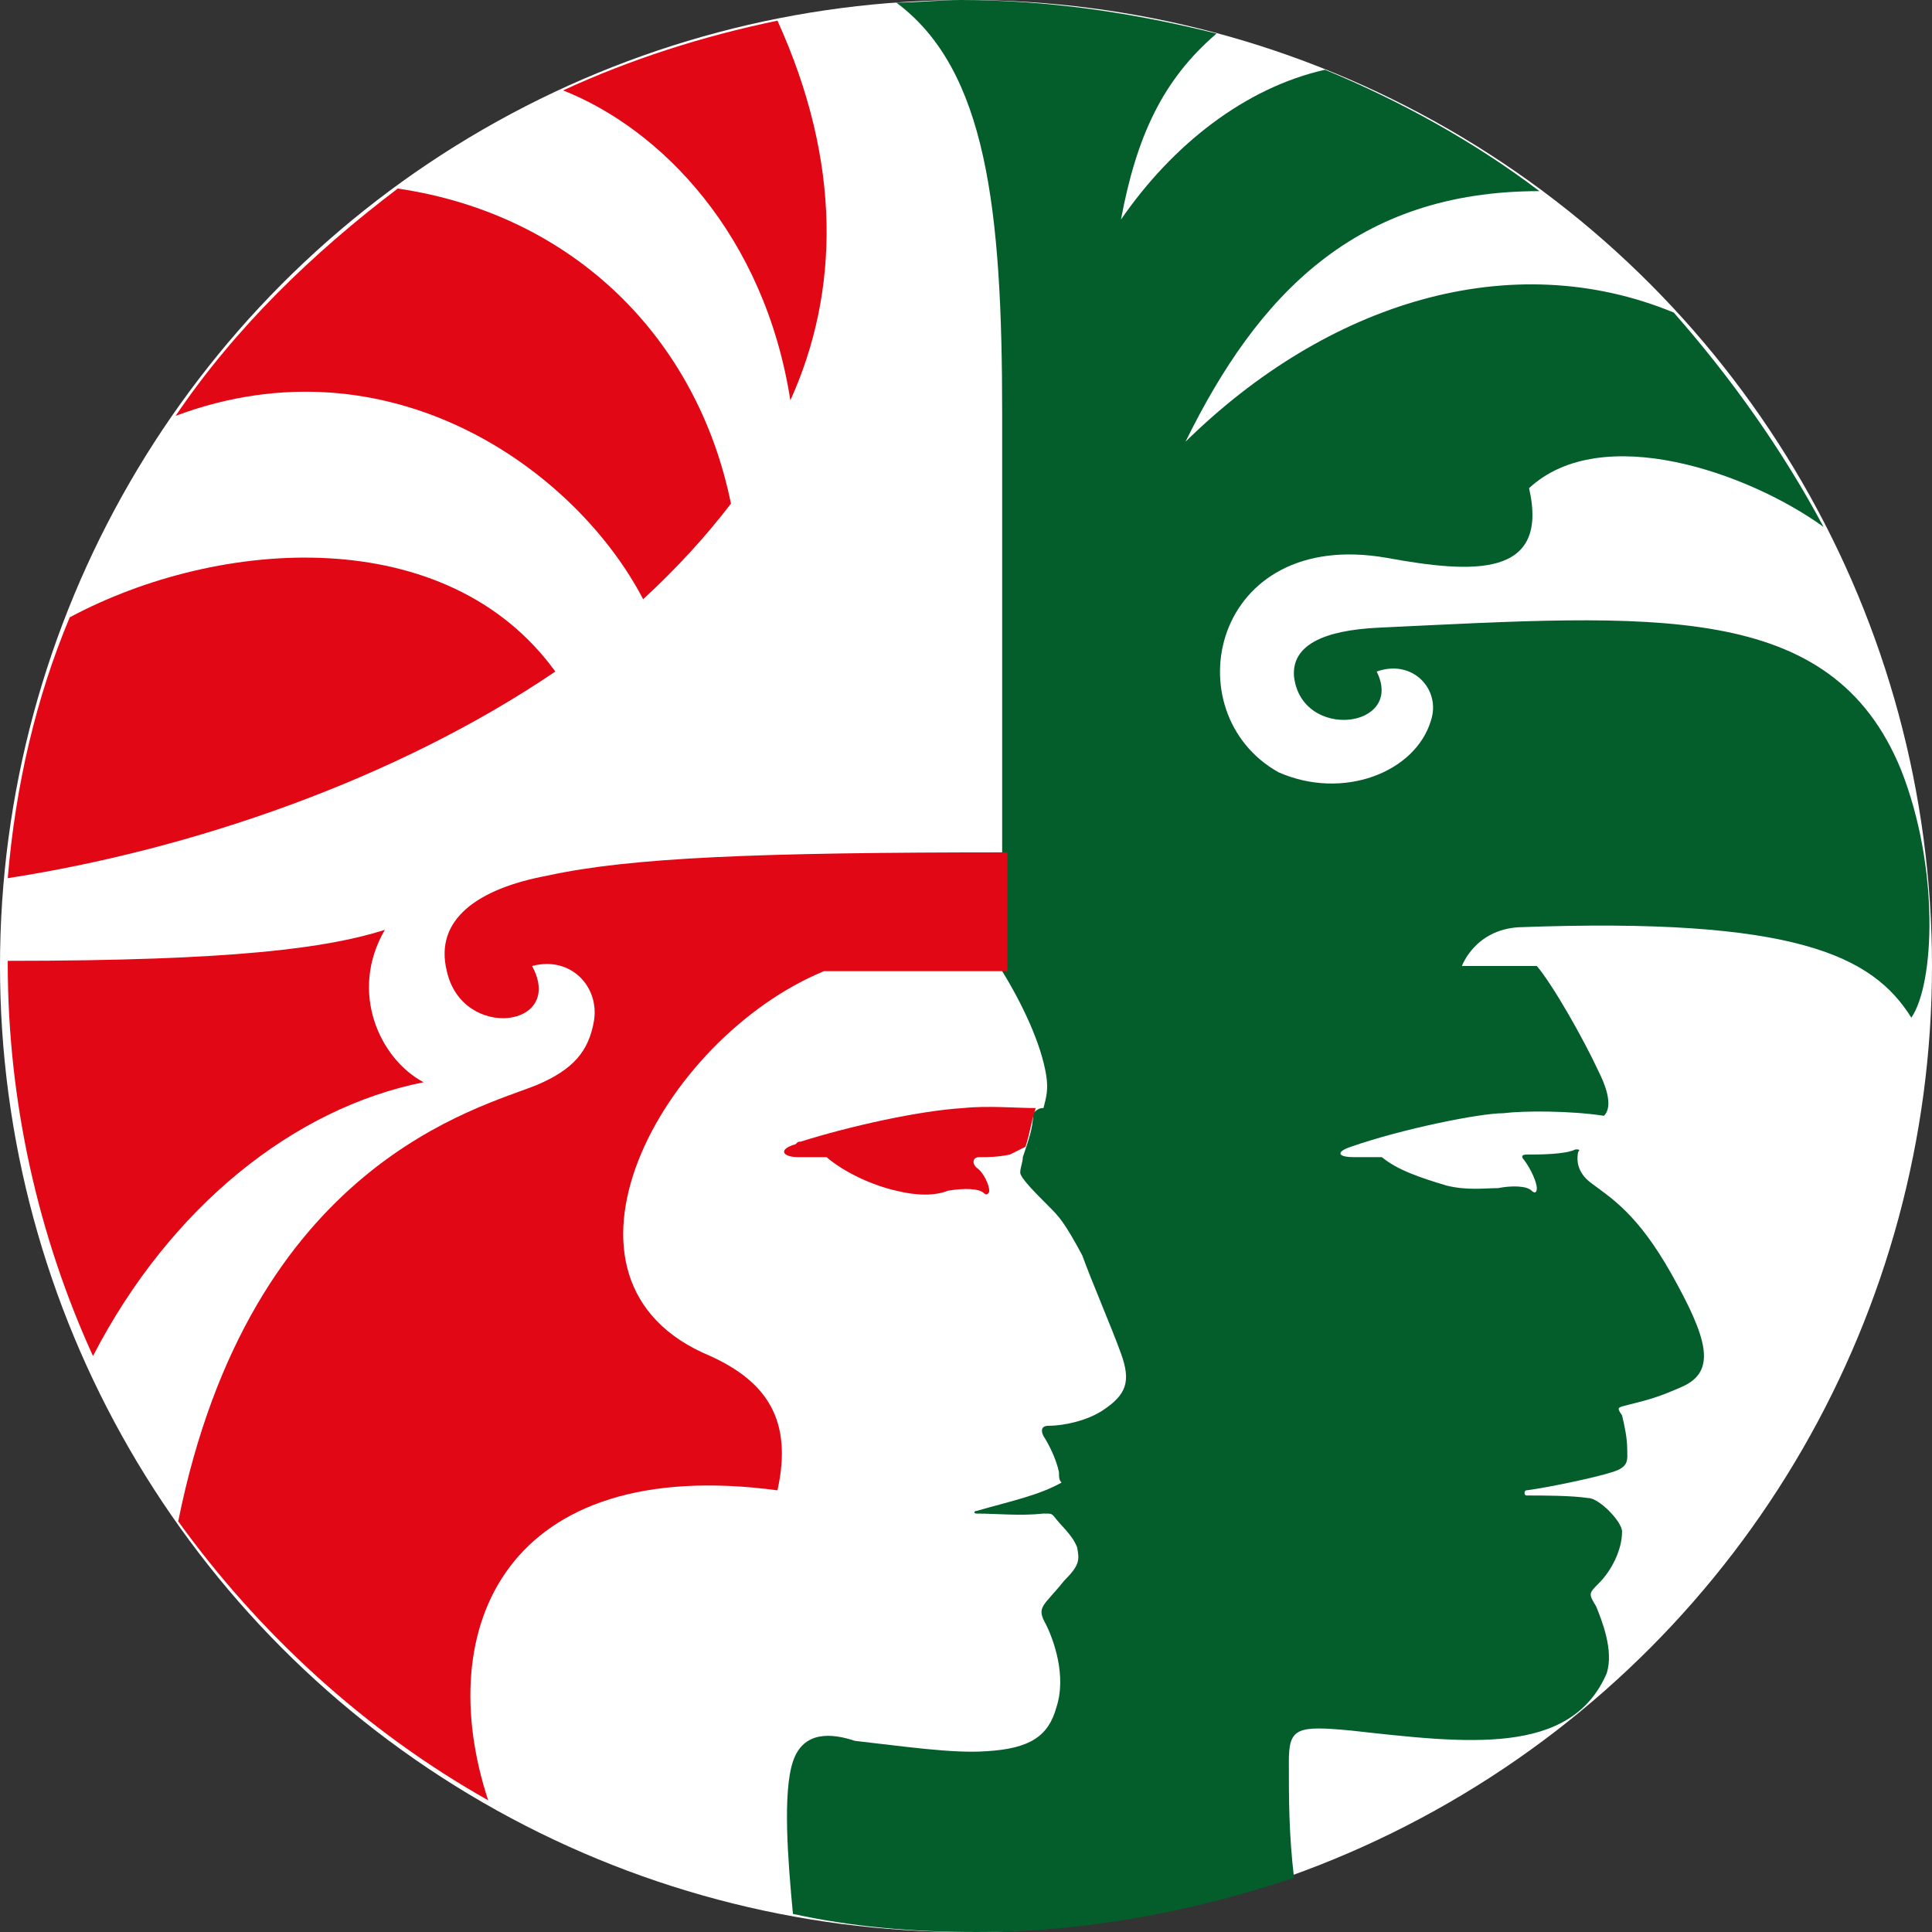 <?xml version="1.0" encoding="utf-8"?>
<!-- Generator: Adobe Illustrator 23.0.1, SVG Export Plug-In . SVG Version: 6.00 Build 0)  -->
<svg version="1.1" id="Capa_1" xmlns="http://www.w3.org/2000/svg" xmlns:xlink="http://www.w3.org/1999/xlink" x="0px" y="0px"
	 viewBox="0 0 74.8 74.8" style="enable-background:new 0 0 74.8 74.8;" xml:space="preserve">
<rect x="0" y="0" width="74.8" height="74.8" fill="#333333" stroke="none"/>
<style type="text/css">
	.st0{fill:#FFFFFF;}
	.st1{fill:#045E2C;}
	.st2{fill:#E20714;}
</style>
<g>
	<circle class="st0" cx="37.4" cy="37.4" r="37.4"/>
	<g>
		<path class="st1" d="M40.4,42.9c0.1-0.4,0.2-0.7,0.1-1.3c-0.2-1.2-0.9-2.7-1.7-4V33c0,0,0-11,0-17c0-7.9-0.6-13.3-4.1-15.9
			c0.8,0,1.7-0.1,2.5-0.1c3.4,0,6.7,0.5,9.9,1.3c-2.1,1.8-3.1,4-3.7,7.2c2-2.9,4.8-5.1,7.9-5.8c2.9,1.2,5.8,2.8,8.3,4.7
			c-7.1,0-10.9,4-13.7,9.7c5.5-5.4,12.6-7.6,18.9-5c2.2,2.5,4.2,5.3,5.8,8.3c-2.9-2.1-8.6-4.1-11.4-1.5c0.8,3.5-2.2,3.3-5.5,2.7
			c-6.8-1.2-8.3,6-4.2,8.3c2.5,1.1,5.3,0,5.9-2c0.4-1.2-0.7-2.4-2.1-1.9c1.1,2.2-2.9,2.7-3.2,0.2c-0.1-1.2,1.1-1.8,3.3-1.9
			c10.6-0.5,17.5-1.1,20.2,5.5c1.5,3.8,1.3,8.3,0.4,9.6c-1.5-2.4-4.5-3.9-15.2-3.5c-1.7,0.1-2.2,1.5-2.2,1.5h2.9
			c0.6,0.7,1.8,2.8,2.4,4.1c0.2,0.4,0.6,1.3,0.2,1.7c-1.3-0.2-3.1-0.2-3.9-0.1c-0.9,0-3.9,0.6-5.9,1.3c-0.6,0.2-0.5,0.4,0.1,0.4
			c0.4,0,0.5,0,1.1,0c0.6,0.5,1.5,0.8,2.5,1.1c0.8,0.2,1.5,0.1,2,0.1c0.5-0.1,1.1-0.1,1.3,0.1c0.1,0.1,0.2,0.1,0.2-0.1
			c0-0.2-0.2-0.7-0.5-1.1c-0.1-0.1-0.1-0.2,0.1-0.2c0.5,0,1.5,0,1.9-0.2c0.1,0,0.2,0,0.1,0.1c-0.1,0.5,0.1,0.9,0.5,1.2
			c0.8,0.6,1.8,1.2,3.1,3.5c1.4,2.5,1.8,3.8,0.4,4.4c-0.9,0.4-1.3,0.5-2.1,0.7c-0.4,0.1-0.4,0.1-0.2,0.4c0.1,0.4,0.2,0.9,0.2,1.3
			c0,0.4,0.1,0.7-0.6,0.9c-0.6,0.2-2.5,0.6-3.3,0.7c-0.1,0-0.1,0.2,0,0.2c0.7,0,1.7,0,2.4,0.1c0.4,0,1.3,0.9,1.3,1.3
			c0,0.7-0.4,1.5-0.9,2c-0.4,0.4-0.4,0.4-0.1,0.9c0.2,0.5,0.7,1.7,0.4,2.6c-1.4,3.2-5.4,2.7-9.9,2.2c-2.1-0.2-2.4-0.1-2.4,1.2
			c0,1.5,0,2.8,0.2,4.5c-3.9,1.3-8,2.1-12.3,2.1c-2.5,0-4.8-0.2-7.1-0.7c-0.2-2.1-0.4-4.7,0-5.9s1.5-1.1,2.4-0.8
			c1.8,0.2,3.8,0.5,5.1,0.4c1.7-0.1,2.4-0.6,2.7-1.7c0.4-1.2-0.1-2.6-0.4-3.2c-0.4-0.7-0.1-0.7,0.7-1.7c0.6-0.6,0.6-0.8,0.5-1.3
			c-0.2-0.5-0.6-0.8-0.9-1.2c-0.1-0.1-0.1-0.1-0.4-0.1c-0.9,0.1-1.8,0-2.6,0c-0.1,0-0.1-0.1,0-0.1c1.4-0.4,2.4-0.6,3.3-1.1
			C41,57.3,41,57.2,41,57c-0.1-0.5-0.4-1.1-0.6-1.4c-0.1-0.2-0.1-0.4,0.2-0.4c0.6,0,1.5-0.2,2.1-0.6c0.9-0.6,1.1-1.1,0.7-2.2
			c-0.4-1.1-1.1-2.7-1.5-3.8c-0.7-1.3-0.9-1.5-1.3-1.9c-0.5-0.5-1.1-1.1-1.1-1.3c0-0.2,0.1-0.4,0.1-0.6c0.2-0.6,0.4-1.1,0.4-1.7
			C40.2,42.9,40.3,42.9,40.4,42.9z"/>
		<path class="st2" d="M21.8,3.5c2.6-1.2,5.4-2.1,8.3-2.7c2.5,5.5,2.4,10.5,0.5,14.7C29.6,9.1,25.6,5,21.8,3.5z M24.9,23.2
			c1.3-1.2,2.4-2.4,3.4-3.7C27,13.1,22.2,8.3,15.4,7.3c-3.3,2.5-6.3,5.4-8.6,8.8C15.1,13,22.3,18.2,24.9,23.2z M21.5,26
			c-4.2-5.8-13-5.2-18.8-2.1C1.4,27,0.6,30.4,0.3,34C7.4,32.9,15.3,30.2,21.5,26z M18.9,69.7c-2.2-6.7,0.7-13.4,11.2-12
			c0.6-2.7-0.4-4.2-2.6-5.2c-7-2.9-1.9-12.3,4.4-14.9H39V33c-9.7,0-14.6,0.2-17.8,0.9c-2.7,0.5-4.4,1.7-3.9,3.7
			c0.6,2.7,4.6,2.2,3.3-0.2c1.5-0.4,2.6,0.8,2.4,2.1c-0.2,1.2-0.8,1.9-2.2,2.5C18.6,42.9,9.7,45,6.9,58.9C10,63.2,14.1,67,18.9,69.7
			z M16.4,41.9c-1.7-0.9-2.9-3.5-1.5-5.9c-2.2,0.7-5.8,1.2-14.6,1.2v0.1c0,5.4,1.2,10.6,3.3,15.2C6.6,46.7,11.4,42.9,16.4,41.9z
			 M39.7,44.4c0.2-0.6,0.2-0.9,0.4-1.5c-0.7,0-1.9-0.1-2.8,0c-1.7,0.1-4.4,0.7-6.3,1.3c-0.1,0-0.1,0-0.2,0.1
			c-0.7,0.2-0.5,0.5,0.1,0.5c0.5,0,0.8,0,1.1,0c0.7,0.6,1.8,1.1,2.7,1.3c0.8,0.2,1.5,0.2,2,0c0.6-0.1,1.2-0.1,1.4,0.1
			c0.1,0.1,0.2,0,0.2-0.1c0-0.2-0.2-0.7-0.5-0.9c-0.2-0.2-0.1-0.4,0.1-0.4c0.4,0,0.7,0,1.2-0.1C39.3,44.6,39.5,44.5,39.7,44.4z"/>
	</g>
</g>
</svg>
